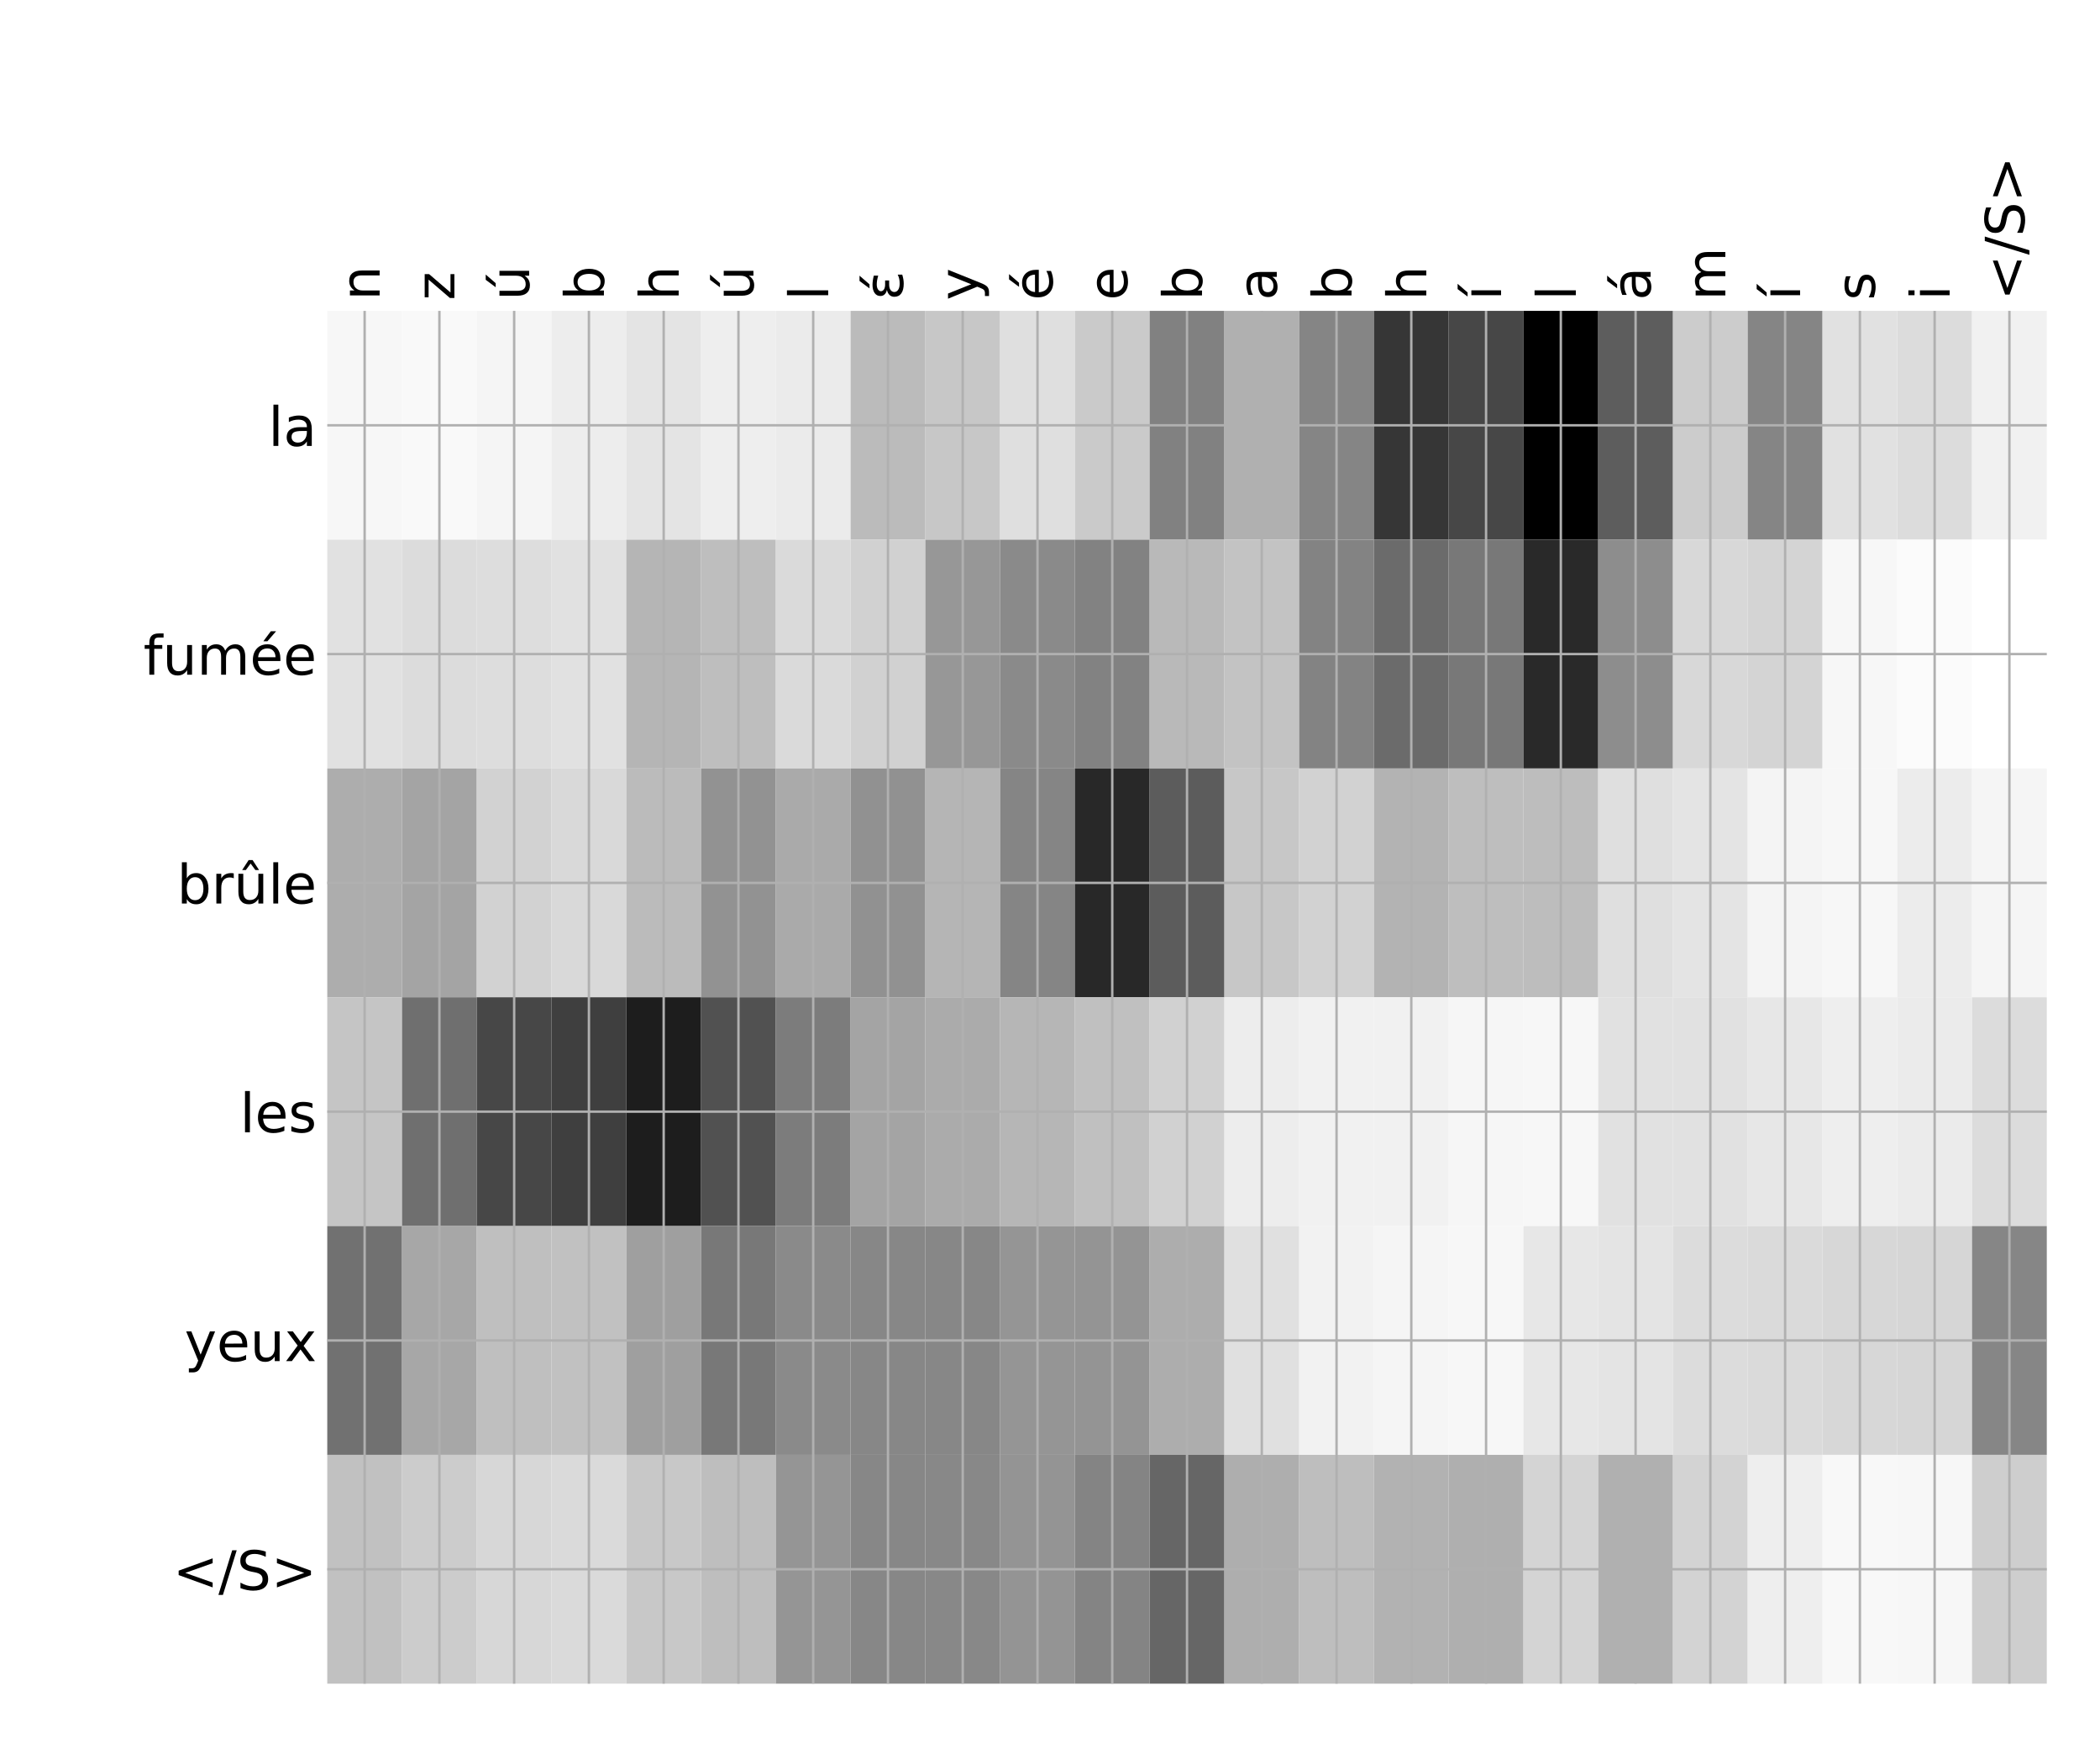<?xml version="1.0" encoding="utf-8" standalone="no"?>
<!DOCTYPE svg PUBLIC "-//W3C//DTD SVG 1.1//EN"
  "http://www.w3.org/Graphics/SVG/1.1/DTD/svg11.dtd">
<!-- Created with matplotlib (http://matplotlib.org/) -->
<svg height="576pt" version="1.1" viewBox="0 0 696 576" width="696pt" xmlns="http://www.w3.org/2000/svg" xmlns:xlink="http://www.w3.org/1999/xlink">
 <defs>
  <style type="text/css">
*{stroke-linecap:butt;stroke-linejoin:round;}
  </style>
 </defs>
 <g id="figure_1">
  <g id="patch_1">
   <path d="M 0 576 
L 696 576 
L 696 0 
L 0 0 
z
" style="fill:#ffffff;"/>
  </g>
  <g id="axes_1">
   <g id="PolyCollection_1">
    <path clip-path="url(#p2e73f72ffc)" d="M 108.463 103.033 
L 108.463 178.861 
L 133.241 178.861 
L 133.241 103.033 
L 108.463 103.033 
z
" style="fill:#f7f7f7;"/>
    <path clip-path="url(#p2e73f72ffc)" d="M 133.241 103.033 
L 133.241 178.861 
L 158.02 178.861 
L 158.02 103.033 
L 133.241 103.033 
z
" style="fill:#f9f9f9;"/>
    <path clip-path="url(#p2e73f72ffc)" d="M 158.02 103.033 
L 158.02 178.861 
L 182.798 178.861 
L 182.798 103.033 
L 158.02 103.033 
z
" style="fill:#f5f5f5;"/>
    <path clip-path="url(#p2e73f72ffc)" d="M 182.798 103.033 
L 182.798 178.861 
L 207.576 178.861 
L 207.576 103.033 
L 182.798 103.033 
z
" style="fill:#ededed;"/>
    <path clip-path="url(#p2e73f72ffc)" d="M 207.576 103.033 
L 207.576 178.861 
L 232.354 178.861 
L 232.354 103.033 
L 207.576 103.033 
z
" style="fill:#e4e4e4;"/>
    <path clip-path="url(#p2e73f72ffc)" d="M 232.354 103.033 
L 232.354 178.861 
L 257.133 178.861 
L 257.133 103.033 
L 232.354 103.033 
z
" style="fill:#eeeeee;"/>
    <path clip-path="url(#p2e73f72ffc)" d="M 257.133 103.033 
L 257.133 178.861 
L 281.911 178.861 
L 281.911 103.033 
L 257.133 103.033 
z
" style="fill:#ebebeb;"/>
    <path clip-path="url(#p2e73f72ffc)" d="M 281.911 103.033 
L 281.911 178.861 
L 306.689 178.861 
L 306.689 103.033 
L 281.911 103.033 
z
" style="fill:#bbbbbb;"/>
    <path clip-path="url(#p2e73f72ffc)" d="M 306.689 103.033 
L 306.689 178.861 
L 331.468 178.861 
L 331.468 103.033 
L 306.689 103.033 
z
" style="fill:#c7c7c7;"/>
    <path clip-path="url(#p2e73f72ffc)" d="M 331.468 103.033 
L 331.468 178.861 
L 356.246 178.861 
L 356.246 103.033 
L 331.468 103.033 
z
" style="fill:#dfdfdf;"/>
    <path clip-path="url(#p2e73f72ffc)" d="M 356.246 103.033 
L 356.246 178.861 
L 381.024 178.861 
L 381.024 103.033 
L 356.246 103.033 
z
" style="fill:#cacaca;"/>
    <path clip-path="url(#p2e73f72ffc)" d="M 381.024 103.033 
L 381.024 178.861 
L 405.802 178.861 
L 405.802 103.033 
L 381.024 103.033 
z
" style="fill:#818181;"/>
    <path clip-path="url(#p2e73f72ffc)" d="M 405.802 103.033 
L 405.802 178.861 
L 430.581 178.861 
L 430.581 103.033 
L 405.802 103.033 
z
" style="fill:#b0b0b0;"/>
    <path clip-path="url(#p2e73f72ffc)" d="M 430.581 103.033 
L 430.581 178.861 
L 455.359 178.861 
L 455.359 103.033 
L 430.581 103.033 
z
" style="fill:#858585;"/>
    <path clip-path="url(#p2e73f72ffc)" d="M 455.359 103.033 
L 455.359 178.861 
L 480.137 178.861 
L 480.137 103.033 
L 455.359 103.033 
z
" style="fill:#363636;"/>
    <path clip-path="url(#p2e73f72ffc)" d="M 480.137 103.033 
L 480.137 178.861 
L 504.916 178.861 
L 504.916 103.033 
L 480.137 103.033 
z
" style="fill:#474747;"/>
    <path clip-path="url(#p2e73f72ffc)" d="M 504.916 103.033 
L 504.916 178.861 
L 529.694 178.861 
L 529.694 103.033 
L 504.916 103.033 
z
"/>
    <path clip-path="url(#p2e73f72ffc)" d="M 529.694 103.033 
L 529.694 178.861 
L 554.472 178.861 
L 554.472 103.033 
L 529.694 103.033 
z
" style="fill:#5d5d5d;"/>
    <path clip-path="url(#p2e73f72ffc)" d="M 554.472 103.033 
L 554.472 178.861 
L 579.25 178.861 
L 579.25 103.033 
L 554.472 103.033 
z
" style="fill:#cccccc;"/>
    <path clip-path="url(#p2e73f72ffc)" d="M 579.25 103.033 
L 579.25 178.861 
L 604.029 178.861 
L 604.029 103.033 
L 579.25 103.033 
z
" style="fill:#858585;"/>
    <path clip-path="url(#p2e73f72ffc)" d="M 604.029 103.033 
L 604.029 178.861 
L 628.807 178.861 
L 628.807 103.033 
L 604.029 103.033 
z
" style="fill:#e1e1e1;"/>
    <path clip-path="url(#p2e73f72ffc)" d="M 628.807 103.033 
L 628.807 178.861 
L 653.585 178.861 
L 653.585 103.033 
L 628.807 103.033 
z
" style="fill:#dcdcdc;"/>
    <path clip-path="url(#p2e73f72ffc)" d="M 653.585 103.033 
L 653.585 178.861 
L 678.364 178.861 
L 678.364 103.033 
L 653.585 103.033 
z
" style="fill:#f1f1f1;"/>
    <path clip-path="url(#p2e73f72ffc)" d="M 108.463 178.861 
L 108.463 254.689 
L 133.241 254.689 
L 133.241 178.861 
L 108.463 178.861 
z
" style="fill:#e1e1e1;"/>
    <path clip-path="url(#p2e73f72ffc)" d="M 133.241 178.861 
L 133.241 254.689 
L 158.02 254.689 
L 158.02 178.861 
L 133.241 178.861 
z
" style="fill:#dcdcdc;"/>
    <path clip-path="url(#p2e73f72ffc)" d="M 158.02 178.861 
L 158.02 254.689 
L 182.798 254.689 
L 182.798 178.861 
L 158.02 178.861 
z
" style="fill:#dddddd;"/>
    <path clip-path="url(#p2e73f72ffc)" d="M 182.798 178.861 
L 182.798 254.689 
L 207.576 254.689 
L 207.576 178.861 
L 182.798 178.861 
z
" style="fill:#e1e1e1;"/>
    <path clip-path="url(#p2e73f72ffc)" d="M 207.576 178.861 
L 207.576 254.689 
L 232.354 254.689 
L 232.354 178.861 
L 207.576 178.861 
z
" style="fill:#b5b5b5;"/>
    <path clip-path="url(#p2e73f72ffc)" d="M 232.354 178.861 
L 232.354 254.689 
L 257.133 254.689 
L 257.133 178.861 
L 232.354 178.861 
z
" style="fill:#bebebe;"/>
    <path clip-path="url(#p2e73f72ffc)" d="M 257.133 178.861 
L 257.133 254.689 
L 281.911 254.689 
L 281.911 178.861 
L 257.133 178.861 
z
" style="fill:#dadada;"/>
    <path clip-path="url(#p2e73f72ffc)" d="M 281.911 178.861 
L 281.911 254.689 
L 306.689 254.689 
L 306.689 178.861 
L 281.911 178.861 
z
" style="fill:#d1d1d1;"/>
    <path clip-path="url(#p2e73f72ffc)" d="M 306.689 178.861 
L 306.689 254.689 
L 331.468 254.689 
L 331.468 178.861 
L 306.689 178.861 
z
" style="fill:#979797;"/>
    <path clip-path="url(#p2e73f72ffc)" d="M 331.468 178.861 
L 331.468 254.689 
L 356.246 254.689 
L 356.246 178.861 
L 331.468 178.861 
z
" style="fill:#8a8a8a;"/>
    <path clip-path="url(#p2e73f72ffc)" d="M 356.246 178.861 
L 356.246 254.689 
L 381.024 254.689 
L 381.024 178.861 
L 356.246 178.861 
z
" style="fill:#828282;"/>
    <path clip-path="url(#p2e73f72ffc)" d="M 381.024 178.861 
L 381.024 254.689 
L 405.802 254.689 
L 405.802 178.861 
L 381.024 178.861 
z
" style="fill:#b9b9b9;"/>
    <path clip-path="url(#p2e73f72ffc)" d="M 405.802 178.861 
L 405.802 254.689 
L 430.581 254.689 
L 430.581 178.861 
L 405.802 178.861 
z
" style="fill:#c3c3c3;"/>
    <path clip-path="url(#p2e73f72ffc)" d="M 430.581 178.861 
L 430.581 254.689 
L 455.359 254.689 
L 455.359 178.861 
L 430.581 178.861 
z
" style="fill:#838383;"/>
    <path clip-path="url(#p2e73f72ffc)" d="M 455.359 178.861 
L 455.359 254.689 
L 480.137 254.689 
L 480.137 178.861 
L 455.359 178.861 
z
" style="fill:#6b6b6b;"/>
    <path clip-path="url(#p2e73f72ffc)" d="M 480.137 178.861 
L 480.137 254.689 
L 504.916 254.689 
L 504.916 178.861 
L 480.137 178.861 
z
" style="fill:#787878;"/>
    <path clip-path="url(#p2e73f72ffc)" d="M 504.916 178.861 
L 504.916 254.689 
L 529.694 254.689 
L 529.694 178.861 
L 504.916 178.861 
z
" style="fill:#292929;"/>
    <path clip-path="url(#p2e73f72ffc)" d="M 529.694 178.861 
L 529.694 254.689 
L 554.472 254.689 
L 554.472 178.861 
L 529.694 178.861 
z
" style="fill:#8d8d8d;"/>
    <path clip-path="url(#p2e73f72ffc)" d="M 554.472 178.861 
L 554.472 254.689 
L 579.25 254.689 
L 579.25 178.861 
L 554.472 178.861 
z
" style="fill:#d8d8d8;"/>
    <path clip-path="url(#p2e73f72ffc)" d="M 579.25 178.861 
L 579.25 254.689 
L 604.029 254.689 
L 604.029 178.861 
L 579.25 178.861 
z
" style="fill:#d4d4d4;"/>
    <path clip-path="url(#p2e73f72ffc)" d="M 604.029 178.861 
L 604.029 254.689 
L 628.807 254.689 
L 628.807 178.861 
L 604.029 178.861 
z
" style="fill:#f7f7f7;"/>
    <path clip-path="url(#p2e73f72ffc)" d="M 628.807 178.861 
L 628.807 254.689 
L 653.585 254.689 
L 653.585 178.861 
L 628.807 178.861 
z
" style="fill:#fbfbfb;"/>
    <path clip-path="url(#p2e73f72ffc)" d="M 653.585 178.861 
L 653.585 254.689 
L 678.364 254.689 
L 678.364 178.861 
L 653.585 178.861 
z
" style="fill:#ffffff;"/>
    <path clip-path="url(#p2e73f72ffc)" d="M 108.463 254.689 
L 108.463 330.517 
L 133.241 330.517 
L 133.241 254.689 
L 108.463 254.689 
z
" style="fill:#adadad;"/>
    <path clip-path="url(#p2e73f72ffc)" d="M 133.241 254.689 
L 133.241 330.517 
L 158.02 330.517 
L 158.02 254.689 
L 133.241 254.689 
z
" style="fill:#a4a4a4;"/>
    <path clip-path="url(#p2e73f72ffc)" d="M 158.02 254.689 
L 158.02 330.517 
L 182.798 330.517 
L 182.798 254.689 
L 158.02 254.689 
z
" style="fill:#d2d2d2;"/>
    <path clip-path="url(#p2e73f72ffc)" d="M 182.798 254.689 
L 182.798 330.517 
L 207.576 330.517 
L 207.576 254.689 
L 182.798 254.689 
z
" style="fill:#d9d9d9;"/>
    <path clip-path="url(#p2e73f72ffc)" d="M 207.576 254.689 
L 207.576 330.517 
L 232.354 330.517 
L 232.354 254.689 
L 207.576 254.689 
z
" style="fill:#bbbbbb;"/>
    <path clip-path="url(#p2e73f72ffc)" d="M 232.354 254.689 
L 232.354 330.517 
L 257.133 330.517 
L 257.133 254.689 
L 232.354 254.689 
z
" style="fill:#929292;"/>
    <path clip-path="url(#p2e73f72ffc)" d="M 257.133 254.689 
L 257.133 330.517 
L 281.911 330.517 
L 281.911 254.689 
L 257.133 254.689 
z
" style="fill:#aaaaaa;"/>
    <path clip-path="url(#p2e73f72ffc)" d="M 281.911 254.689 
L 281.911 330.517 
L 306.689 330.517 
L 306.689 254.689 
L 281.911 254.689 
z
" style="fill:#919191;"/>
    <path clip-path="url(#p2e73f72ffc)" d="M 306.689 254.689 
L 306.689 330.517 
L 331.468 330.517 
L 331.468 254.689 
L 306.689 254.689 
z
" style="fill:#b5b5b5;"/>
    <path clip-path="url(#p2e73f72ffc)" d="M 331.468 254.689 
L 331.468 330.517 
L 356.246 330.517 
L 356.246 254.689 
L 331.468 254.689 
z
" style="fill:#858585;"/>
    <path clip-path="url(#p2e73f72ffc)" d="M 356.246 254.689 
L 356.246 330.517 
L 381.024 330.517 
L 381.024 254.689 
L 356.246 254.689 
z
" style="fill:#282828;"/>
    <path clip-path="url(#p2e73f72ffc)" d="M 381.024 254.689 
L 381.024 330.517 
L 405.802 330.517 
L 405.802 254.689 
L 381.024 254.689 
z
" style="fill:#5c5c5c;"/>
    <path clip-path="url(#p2e73f72ffc)" d="M 405.802 254.689 
L 405.802 330.517 
L 430.581 330.517 
L 430.581 254.689 
L 405.802 254.689 
z
" style="fill:#c7c7c7;"/>
    <path clip-path="url(#p2e73f72ffc)" d="M 430.581 254.689 
L 430.581 330.517 
L 455.359 330.517 
L 455.359 254.689 
L 430.581 254.689 
z
" style="fill:#d2d2d2;"/>
    <path clip-path="url(#p2e73f72ffc)" d="M 455.359 254.689 
L 455.359 330.517 
L 480.137 330.517 
L 480.137 254.689 
L 455.359 254.689 
z
" style="fill:#b3b3b3;"/>
    <path clip-path="url(#p2e73f72ffc)" d="M 480.137 254.689 
L 480.137 330.517 
L 504.916 330.517 
L 504.916 254.689 
L 480.137 254.689 
z
" style="fill:#bebebe;"/>
    <path clip-path="url(#p2e73f72ffc)" d="M 504.916 254.689 
L 504.916 330.517 
L 529.694 330.517 
L 529.694 254.689 
L 504.916 254.689 
z
" style="fill:#bdbdbd;"/>
    <path clip-path="url(#p2e73f72ffc)" d="M 529.694 254.689 
L 529.694 330.517 
L 554.472 330.517 
L 554.472 254.689 
L 529.694 254.689 
z
" style="fill:#dfdfdf;"/>
    <path clip-path="url(#p2e73f72ffc)" d="M 554.472 254.689 
L 554.472 330.517 
L 579.25 330.517 
L 579.25 254.689 
L 554.472 254.689 
z
" style="fill:#e4e4e4;"/>
    <path clip-path="url(#p2e73f72ffc)" d="M 579.25 254.689 
L 579.25 330.517 
L 604.029 330.517 
L 604.029 254.689 
L 579.25 254.689 
z
" style="fill:#f4f4f4;"/>
    <path clip-path="url(#p2e73f72ffc)" d="M 604.029 254.689 
L 604.029 330.517 
L 628.807 330.517 
L 628.807 254.689 
L 604.029 254.689 
z
" style="fill:#f7f7f7;"/>
    <path clip-path="url(#p2e73f72ffc)" d="M 628.807 254.689 
L 628.807 330.517 
L 653.585 330.517 
L 653.585 254.689 
L 628.807 254.689 
z
" style="fill:#ececec;"/>
    <path clip-path="url(#p2e73f72ffc)" d="M 653.585 254.689 
L 653.585 330.517 
L 678.364 330.517 
L 678.364 254.689 
L 653.585 254.689 
z
" style="fill:#f5f5f5;"/>
    <path clip-path="url(#p2e73f72ffc)" d="M 108.463 330.517 
L 108.463 406.344 
L 133.241 406.344 
L 133.241 330.517 
L 108.463 330.517 
z
" style="fill:#c5c5c5;"/>
    <path clip-path="url(#p2e73f72ffc)" d="M 133.241 330.517 
L 133.241 406.344 
L 158.02 406.344 
L 158.02 330.517 
L 133.241 330.517 
z
" style="fill:#6f6f6f;"/>
    <path clip-path="url(#p2e73f72ffc)" d="M 158.02 330.517 
L 158.02 406.344 
L 182.798 406.344 
L 182.798 330.517 
L 158.02 330.517 
z
" style="fill:#474747;"/>
    <path clip-path="url(#p2e73f72ffc)" d="M 182.798 330.517 
L 182.798 406.344 
L 207.576 406.344 
L 207.576 330.517 
L 182.798 330.517 
z
" style="fill:#3f3f3f;"/>
    <path clip-path="url(#p2e73f72ffc)" d="M 207.576 330.517 
L 207.576 406.344 
L 232.354 406.344 
L 232.354 330.517 
L 207.576 330.517 
z
" style="fill:#1d1d1d;"/>
    <path clip-path="url(#p2e73f72ffc)" d="M 232.354 330.517 
L 232.354 406.344 
L 257.133 406.344 
L 257.133 330.517 
L 232.354 330.517 
z
" style="fill:#515151;"/>
    <path clip-path="url(#p2e73f72ffc)" d="M 257.133 330.517 
L 257.133 406.344 
L 281.911 406.344 
L 281.911 330.517 
L 257.133 330.517 
z
" style="fill:#7c7c7c;"/>
    <path clip-path="url(#p2e73f72ffc)" d="M 281.911 330.517 
L 281.911 406.344 
L 306.689 406.344 
L 306.689 330.517 
L 281.911 330.517 
z
" style="fill:#a4a4a4;"/>
    <path clip-path="url(#p2e73f72ffc)" d="M 306.689 330.517 
L 306.689 406.344 
L 331.468 406.344 
L 331.468 330.517 
L 306.689 330.517 
z
" style="fill:#ababab;"/>
    <path clip-path="url(#p2e73f72ffc)" d="M 331.468 330.517 
L 331.468 406.344 
L 356.246 406.344 
L 356.246 330.517 
L 331.468 330.517 
z
" style="fill:#b6b6b6;"/>
    <path clip-path="url(#p2e73f72ffc)" d="M 356.246 330.517 
L 356.246 406.344 
L 381.024 406.344 
L 381.024 330.517 
L 356.246 330.517 
z
" style="fill:#c0c0c0;"/>
    <path clip-path="url(#p2e73f72ffc)" d="M 381.024 330.517 
L 381.024 406.344 
L 405.802 406.344 
L 405.802 330.517 
L 381.024 330.517 
z
" style="fill:#d1d1d1;"/>
    <path clip-path="url(#p2e73f72ffc)" d="M 405.802 330.517 
L 405.802 406.344 
L 430.581 406.344 
L 430.581 330.517 
L 405.802 330.517 
z
" style="fill:#ededed;"/>
    <path clip-path="url(#p2e73f72ffc)" d="M 430.581 330.517 
L 430.581 406.344 
L 455.359 406.344 
L 455.359 330.517 
L 430.581 330.517 
z
" style="fill:#f1f1f1;"/>
    <path clip-path="url(#p2e73f72ffc)" d="M 455.359 330.517 
L 455.359 406.344 
L 480.137 406.344 
L 480.137 330.517 
L 455.359 330.517 
z
" style="fill:#f1f1f1;"/>
    <path clip-path="url(#p2e73f72ffc)" d="M 480.137 330.517 
L 480.137 406.344 
L 504.916 406.344 
L 504.916 330.517 
L 480.137 330.517 
z
" style="fill:#f6f6f6;"/>
    <path clip-path="url(#p2e73f72ffc)" d="M 504.916 330.517 
L 504.916 406.344 
L 529.694 406.344 
L 529.694 330.517 
L 504.916 330.517 
z
" style="fill:#f7f7f7;"/>
    <path clip-path="url(#p2e73f72ffc)" d="M 529.694 330.517 
L 529.694 406.344 
L 554.472 406.344 
L 554.472 330.517 
L 529.694 330.517 
z
" style="fill:#e1e1e1;"/>
    <path clip-path="url(#p2e73f72ffc)" d="M 554.472 330.517 
L 554.472 406.344 
L 579.25 406.344 
L 579.25 330.517 
L 554.472 330.517 
z
" style="fill:#e1e1e1;"/>
    <path clip-path="url(#p2e73f72ffc)" d="M 579.25 330.517 
L 579.25 406.344 
L 604.029 406.344 
L 604.029 330.517 
L 579.25 330.517 
z
" style="fill:#e7e7e7;"/>
    <path clip-path="url(#p2e73f72ffc)" d="M 604.029 330.517 
L 604.029 406.344 
L 628.807 406.344 
L 628.807 330.517 
L 604.029 330.517 
z
" style="fill:#eeeeee;"/>
    <path clip-path="url(#p2e73f72ffc)" d="M 628.807 330.517 
L 628.807 406.344 
L 653.585 406.344 
L 653.585 330.517 
L 628.807 330.517 
z
" style="fill:#ebebeb;"/>
    <path clip-path="url(#p2e73f72ffc)" d="M 653.585 330.517 
L 653.585 406.344 
L 678.364 406.344 
L 678.364 330.517 
L 653.585 330.517 
z
" style="fill:#dcdcdc;"/>
    <path clip-path="url(#p2e73f72ffc)" d="M 108.463 406.344 
L 108.463 482.172 
L 133.241 482.172 
L 133.241 406.344 
L 108.463 406.344 
z
" style="fill:#717171;"/>
    <path clip-path="url(#p2e73f72ffc)" d="M 133.241 406.344 
L 133.241 482.172 
L 158.02 482.172 
L 158.02 406.344 
L 133.241 406.344 
z
" style="fill:#a7a7a7;"/>
    <path clip-path="url(#p2e73f72ffc)" d="M 158.02 406.344 
L 158.02 482.172 
L 182.798 482.172 
L 182.798 406.344 
L 158.02 406.344 
z
" style="fill:#bfbfbf;"/>
    <path clip-path="url(#p2e73f72ffc)" d="M 182.798 406.344 
L 182.798 482.172 
L 207.576 482.172 
L 207.576 406.344 
L 182.798 406.344 
z
" style="fill:#c1c1c1;"/>
    <path clip-path="url(#p2e73f72ffc)" d="M 207.576 406.344 
L 207.576 482.172 
L 232.354 482.172 
L 232.354 406.344 
L 207.576 406.344 
z
" style="fill:#9f9f9f;"/>
    <path clip-path="url(#p2e73f72ffc)" d="M 232.354 406.344 
L 232.354 482.172 
L 257.133 482.172 
L 257.133 406.344 
L 232.354 406.344 
z
" style="fill:#787878;"/>
    <path clip-path="url(#p2e73f72ffc)" d="M 257.133 406.344 
L 257.133 482.172 
L 281.911 482.172 
L 281.911 406.344 
L 257.133 406.344 
z
" style="fill:#8a8a8a;"/>
    <path clip-path="url(#p2e73f72ffc)" d="M 281.911 406.344 
L 281.911 482.172 
L 306.689 482.172 
L 306.689 406.344 
L 281.911 406.344 
z
" style="fill:#878787;"/>
    <path clip-path="url(#p2e73f72ffc)" d="M 306.689 406.344 
L 306.689 482.172 
L 331.468 482.172 
L 331.468 406.344 
L 306.689 406.344 
z
" style="fill:#878787;"/>
    <path clip-path="url(#p2e73f72ffc)" d="M 331.468 406.344 
L 331.468 482.172 
L 356.246 482.172 
L 356.246 406.344 
L 331.468 406.344 
z
" style="fill:#959595;"/>
    <path clip-path="url(#p2e73f72ffc)" d="M 356.246 406.344 
L 356.246 482.172 
L 381.024 482.172 
L 381.024 406.344 
L 356.246 406.344 
z
" style="fill:#949494;"/>
    <path clip-path="url(#p2e73f72ffc)" d="M 381.024 406.344 
L 381.024 482.172 
L 405.802 482.172 
L 405.802 406.344 
L 381.024 406.344 
z
" style="fill:#adadad;"/>
    <path clip-path="url(#p2e73f72ffc)" d="M 405.802 406.344 
L 405.802 482.172 
L 430.581 482.172 
L 430.581 406.344 
L 405.802 406.344 
z
" style="fill:#e0e0e0;"/>
    <path clip-path="url(#p2e73f72ffc)" d="M 430.581 406.344 
L 430.581 482.172 
L 455.359 482.172 
L 455.359 406.344 
L 430.581 406.344 
z
" style="fill:#f2f2f2;"/>
    <path clip-path="url(#p2e73f72ffc)" d="M 455.359 406.344 
L 455.359 482.172 
L 480.137 482.172 
L 480.137 406.344 
L 455.359 406.344 
z
" style="fill:#f5f5f5;"/>
    <path clip-path="url(#p2e73f72ffc)" d="M 480.137 406.344 
L 480.137 482.172 
L 504.916 482.172 
L 504.916 406.344 
L 480.137 406.344 
z
" style="fill:#f7f7f7;"/>
    <path clip-path="url(#p2e73f72ffc)" d="M 504.916 406.344 
L 504.916 482.172 
L 529.694 482.172 
L 529.694 406.344 
L 504.916 406.344 
z
" style="fill:#e7e7e7;"/>
    <path clip-path="url(#p2e73f72ffc)" d="M 529.694 406.344 
L 529.694 482.172 
L 554.472 482.172 
L 554.472 406.344 
L 529.694 406.344 
z
" style="fill:#e4e4e4;"/>
    <path clip-path="url(#p2e73f72ffc)" d="M 554.472 406.344 
L 554.472 482.172 
L 579.25 482.172 
L 579.25 406.344 
L 554.472 406.344 
z
" style="fill:#dcdcdc;"/>
    <path clip-path="url(#p2e73f72ffc)" d="M 579.25 406.344 
L 579.25 482.172 
L 604.029 482.172 
L 604.029 406.344 
L 579.25 406.344 
z
" style="fill:#dadada;"/>
    <path clip-path="url(#p2e73f72ffc)" d="M 604.029 406.344 
L 604.029 482.172 
L 628.807 482.172 
L 628.807 406.344 
L 604.029 406.344 
z
" style="fill:#d7d7d7;"/>
    <path clip-path="url(#p2e73f72ffc)" d="M 628.807 406.344 
L 628.807 482.172 
L 653.585 482.172 
L 653.585 406.344 
L 628.807 406.344 
z
" style="fill:#d6d6d6;"/>
    <path clip-path="url(#p2e73f72ffc)" d="M 653.585 406.344 
L 653.585 482.172 
L 678.364 482.172 
L 678.364 406.344 
L 653.585 406.344 
z
" style="fill:#868686;"/>
    <path clip-path="url(#p2e73f72ffc)" d="M 108.463 482.172 
L 108.463 558 
L 133.241 558 
L 133.241 482.172 
L 108.463 482.172 
z
" style="fill:#c1c1c1;"/>
    <path clip-path="url(#p2e73f72ffc)" d="M 133.241 482.172 
L 133.241 558 
L 158.02 558 
L 158.02 482.172 
L 133.241 482.172 
z
" style="fill:#cccccc;"/>
    <path clip-path="url(#p2e73f72ffc)" d="M 158.02 482.172 
L 158.02 558 
L 182.798 558 
L 182.798 482.172 
L 158.02 482.172 
z
" style="fill:#d7d7d7;"/>
    <path clip-path="url(#p2e73f72ffc)" d="M 182.798 482.172 
L 182.798 558 
L 207.576 558 
L 207.576 482.172 
L 182.798 482.172 
z
" style="fill:#dadada;"/>
    <path clip-path="url(#p2e73f72ffc)" d="M 207.576 482.172 
L 207.576 558 
L 232.354 558 
L 232.354 482.172 
L 207.576 482.172 
z
" style="fill:#c8c8c8;"/>
    <path clip-path="url(#p2e73f72ffc)" d="M 232.354 482.172 
L 232.354 558 
L 257.133 558 
L 257.133 482.172 
L 232.354 482.172 
z
" style="fill:#bebebe;"/>
    <path clip-path="url(#p2e73f72ffc)" d="M 257.133 482.172 
L 257.133 558 
L 281.911 558 
L 281.911 482.172 
L 257.133 482.172 
z
" style="fill:#959595;"/>
    <path clip-path="url(#p2e73f72ffc)" d="M 281.911 482.172 
L 281.911 558 
L 306.689 558 
L 306.689 482.172 
L 281.911 482.172 
z
" style="fill:#878787;"/>
    <path clip-path="url(#p2e73f72ffc)" d="M 306.689 482.172 
L 306.689 558 
L 331.468 558 
L 331.468 482.172 
L 306.689 482.172 
z
" style="fill:#888888;"/>
    <path clip-path="url(#p2e73f72ffc)" d="M 331.468 482.172 
L 331.468 558 
L 356.246 558 
L 356.246 482.172 
L 331.468 482.172 
z
" style="fill:#949494;"/>
    <path clip-path="url(#p2e73f72ffc)" d="M 356.246 482.172 
L 356.246 558 
L 381.024 558 
L 381.024 482.172 
L 356.246 482.172 
z
" style="fill:#848484;"/>
    <path clip-path="url(#p2e73f72ffc)" d="M 381.024 482.172 
L 381.024 558 
L 405.802 558 
L 405.802 482.172 
L 381.024 482.172 
z
" style="fill:#666666;"/>
    <path clip-path="url(#p2e73f72ffc)" d="M 405.802 482.172 
L 405.802 558 
L 430.581 558 
L 430.581 482.172 
L 405.802 482.172 
z
" style="fill:#aeaeae;"/>
    <path clip-path="url(#p2e73f72ffc)" d="M 430.581 482.172 
L 430.581 558 
L 455.359 558 
L 455.359 482.172 
L 430.581 482.172 
z
" style="fill:#bebebe;"/>
    <path clip-path="url(#p2e73f72ffc)" d="M 455.359 482.172 
L 455.359 558 
L 480.137 558 
L 480.137 482.172 
L 455.359 482.172 
z
" style="fill:#b2b2b2;"/>
    <path clip-path="url(#p2e73f72ffc)" d="M 480.137 482.172 
L 480.137 558 
L 504.916 558 
L 504.916 482.172 
L 480.137 482.172 
z
" style="fill:#afafaf;"/>
    <path clip-path="url(#p2e73f72ffc)" d="M 504.916 482.172 
L 504.916 558 
L 529.694 558 
L 529.694 482.172 
L 504.916 482.172 
z
" style="fill:#d4d4d4;"/>
    <path clip-path="url(#p2e73f72ffc)" d="M 529.694 482.172 
L 529.694 558 
L 554.472 558 
L 554.472 482.172 
L 529.694 482.172 
z
" style="fill:#b0b0b0;"/>
    <path clip-path="url(#p2e73f72ffc)" d="M 554.472 482.172 
L 554.472 558 
L 579.25 558 
L 579.25 482.172 
L 554.472 482.172 
z
" style="fill:#d3d3d3;"/>
    <path clip-path="url(#p2e73f72ffc)" d="M 579.25 482.172 
L 579.25 558 
L 604.029 558 
L 604.029 482.172 
L 579.25 482.172 
z
" style="fill:#eeeeee;"/>
    <path clip-path="url(#p2e73f72ffc)" d="M 604.029 482.172 
L 604.029 558 
L 628.807 558 
L 628.807 482.172 
L 604.029 482.172 
z
" style="fill:#f8f8f8;"/>
    <path clip-path="url(#p2e73f72ffc)" d="M 628.807 482.172 
L 628.807 558 
L 653.585 558 
L 653.585 482.172 
L 628.807 482.172 
z
" style="fill:#f7f7f7;"/>
    <path clip-path="url(#p2e73f72ffc)" d="M 653.585 482.172 
L 653.585 558 
L 678.364 558 
L 678.364 482.172 
L 653.585 482.172 
z
" style="fill:#cecece;"/>
   </g>
   <g id="matplotlib.axis_1">
    <g id="xtick_1">
     <g id="line2d_1">
      <path clip-path="url(#p2e73f72ffc)" d="M 120.852 558 
L 120.852 103.033 
" style="fill:none;stroke:#b0b0b0;stroke-linecap:square;stroke-width:0.8;"/>
     </g>
     <g id="line2d_2"/>
     <g id="text_1">
      <!-- n -->
      <defs>
       <path d="M 54.891 33.016 
L 54.891 0 
L 45.906 0 
L 45.906 32.719 
Q 45.906 40.484 42.875 44.328 
Q 39.844 48.188 33.797 48.188 
Q 26.516 48.188 22.312 43.547 
Q 18.109 38.922 18.109 30.906 
L 18.109 0 
L 9.078 0 
L 9.078 54.688 
L 18.109 54.688 
L 18.109 46.188 
Q 21.344 51.125 25.703 53.562 
Q 30.078 56 35.797 56 
Q 45.219 56 50.047 50.172 
Q 54.891 44.344 54.891 33.016 
z
" id="DejaVuSans-6e"/>
      </defs>
      <g transform="translate(125.819 99.533)rotate(-90)scale(0.18 -0.18)">
       <use xlink:href="#DejaVuSans-6e"/>
      </g>
     </g>
    </g>
    <g id="xtick_2">
     <g id="line2d_3">
      <path clip-path="url(#p2e73f72ffc)" d="M 145.63 558 
L 145.63 103.033 
" style="fill:none;stroke:#b0b0b0;stroke-linecap:square;stroke-width:0.8;"/>
     </g>
     <g id="line2d_4"/>
     <g id="text_2">
      <!-- z -->
      <defs>
       <path d="M 5.516 54.688 
L 48.188 54.688 
L 48.188 46.484 
L 14.406 7.172 
L 48.188 7.172 
L 48.188 0 
L 4.297 0 
L 4.297 8.203 
L 38.094 47.516 
L 5.516 47.516 
z
" id="DejaVuSans-7a"/>
      </defs>
      <g transform="translate(150.597 99.533)rotate(-90)scale(0.18 -0.18)">
       <use xlink:href="#DejaVuSans-7a"/>
      </g>
     </g>
    </g>
    <g id="xtick_3">
     <g id="line2d_5">
      <path clip-path="url(#p2e73f72ffc)" d="M 170.409 558 
L 170.409 103.033 
" style="fill:none;stroke:#b0b0b0;stroke-linecap:square;stroke-width:0.8;"/>
     </g>
     <g id="line2d_6"/>
     <g id="text_3">
      <!-- ú -->
      <defs>
       <path d="M 8.5 21.578 
L 8.5 54.688 
L 17.484 54.688 
L 17.484 21.922 
Q 17.484 14.156 20.5 10.266 
Q 23.531 6.391 29.594 6.391 
Q 36.859 6.391 41.078 11.031 
Q 45.312 15.672 45.312 23.688 
L 45.312 54.688 
L 54.297 54.688 
L 54.297 0 
L 45.312 0 
L 45.312 8.406 
Q 42.047 3.422 37.719 1 
Q 33.406 -1.422 27.688 -1.422 
Q 18.266 -1.422 13.375 4.438 
Q 8.5 10.297 8.5 21.578 
z
M 31.109 56 
z
M 37.781 79.984 
L 47.5 79.984 
L 31.594 61.625 
L 24.109 61.625 
z
" id="DejaVuSans-fa"/>
      </defs>
      <g transform="translate(175.376 99.533)rotate(-90)scale(0.18 -0.18)">
       <use xlink:href="#DejaVuSans-fa"/>
      </g>
     </g>
    </g>
    <g id="xtick_4">
     <g id="line2d_7">
      <path clip-path="url(#p2e73f72ffc)" d="M 195.187 558 
L 195.187 103.033 
" style="fill:none;stroke:#b0b0b0;stroke-linecap:square;stroke-width:0.8;"/>
     </g>
     <g id="line2d_8"/>
     <g id="text_4">
      <!-- b -->
      <defs>
       <path d="M 48.688 27.297 
Q 48.688 37.203 44.609 42.844 
Q 40.531 48.484 33.406 48.484 
Q 26.266 48.484 22.188 42.844 
Q 18.109 37.203 18.109 27.297 
Q 18.109 17.391 22.188 11.75 
Q 26.266 6.109 33.406 6.109 
Q 40.531 6.109 44.609 11.75 
Q 48.688 17.391 48.688 27.297 
z
M 18.109 46.391 
Q 20.953 51.266 25.266 53.625 
Q 29.594 56 35.594 56 
Q 45.562 56 51.781 48.094 
Q 58.016 40.188 58.016 27.297 
Q 58.016 14.406 51.781 6.484 
Q 45.562 -1.422 35.594 -1.422 
Q 29.594 -1.422 25.266 0.953 
Q 20.953 3.328 18.109 8.203 
L 18.109 0 
L 9.078 0 
L 9.078 75.984 
L 18.109 75.984 
z
" id="DejaVuSans-62"/>
      </defs>
      <g transform="translate(200.154 99.533)rotate(-90)scale(0.18 -0.18)">
       <use xlink:href="#DejaVuSans-62"/>
      </g>
     </g>
    </g>
    <g id="xtick_5">
     <g id="line2d_9">
      <path clip-path="url(#p2e73f72ffc)" d="M 219.965 558 
L 219.965 103.033 
" style="fill:none;stroke:#b0b0b0;stroke-linecap:square;stroke-width:0.8;"/>
     </g>
     <g id="line2d_10"/>
     <g id="text_5">
      <!-- h -->
      <defs>
       <path d="M 54.891 33.016 
L 54.891 0 
L 45.906 0 
L 45.906 32.719 
Q 45.906 40.484 42.875 44.328 
Q 39.844 48.188 33.797 48.188 
Q 26.516 48.188 22.312 43.547 
Q 18.109 38.922 18.109 30.906 
L 18.109 0 
L 9.078 0 
L 9.078 75.984 
L 18.109 75.984 
L 18.109 46.188 
Q 21.344 51.125 25.703 53.562 
Q 30.078 56 35.797 56 
Q 45.219 56 50.047 50.172 
Q 54.891 44.344 54.891 33.016 
z
" id="DejaVuSans-68"/>
      </defs>
      <g transform="translate(224.932 99.533)rotate(-90)scale(0.18 -0.18)">
       <use xlink:href="#DejaVuSans-68"/>
      </g>
     </g>
    </g>
    <g id="xtick_6">
     <g id="line2d_11">
      <path clip-path="url(#p2e73f72ffc)" d="M 244.744 558 
L 244.744 103.033 
" style="fill:none;stroke:#b0b0b0;stroke-linecap:square;stroke-width:0.8;"/>
     </g>
     <g id="line2d_12"/>
     <g id="text_6">
      <!-- ú -->
      <g transform="translate(249.71 99.533)rotate(-90)scale(0.18 -0.18)">
       <use xlink:href="#DejaVuSans-fa"/>
      </g>
     </g>
    </g>
    <g id="xtick_7">
     <g id="line2d_13">
      <path clip-path="url(#p2e73f72ffc)" d="M 269.522 558 
L 269.522 103.033 
" style="fill:none;stroke:#b0b0b0;stroke-linecap:square;stroke-width:0.8;"/>
     </g>
     <g id="line2d_14"/>
     <g id="text_7">
      <!-- l -->
      <defs>
       <path d="M 9.422 75.984 
L 18.406 75.984 
L 18.406 0 
L 9.422 0 
z
" id="DejaVuSans-6c"/>
      </defs>
      <g transform="translate(274.489 99.533)rotate(-90)scale(0.18 -0.18)">
       <use xlink:href="#DejaVuSans-6c"/>
      </g>
     </g>
    </g>
    <g id="xtick_8">
     <g id="line2d_15">
      <path clip-path="url(#p2e73f72ffc)" d="M 294.3 558 
L 294.3 103.033 
" style="fill:none;stroke:#b0b0b0;stroke-linecap:square;stroke-width:0.8;"/>
     </g>
     <g id="line2d_16"/>
     <g id="text_8">
      <!-- έ -->
      <defs>
       <path d="M 35.656 79.984 
L 45.375 79.984 
L 29.469 61.625 
L 21.984 61.625 
z
M 19.281 29.5 
Q 13.812 30.672 10.891 33.844 
Q 7.953 36.969 7.953 41.5 
Q 7.953 48.391 13.531 52.25 
Q 19.047 56.062 28.609 56.062 
Q 32.328 56.062 36.469 55.469 
Q 40.625 54.891 45.406 53.719 
L 45.406 45.562 
Q 40.672 46.969 36.766 47.609 
Q 32.812 48.25 29.344 48.25 
Q 23.531 48.25 20.172 46 
Q 16.75 43.75 16.75 40.625 
Q 16.75 37.203 20.062 35.016 
Q 23.344 32.859 29 32.859 
L 36.578 32.859 
L 36.578 25.438 
L 29.344 25.438 
Q 22.656 25.438 19.141 22.953 
Q 15.328 20.219 15.328 15.922 
Q 15.328 11.531 19.438 8.797 
Q 23.578 6.062 30.953 6.062 
Q 35.5 6.062 39.656 6.938 
Q 43.797 7.859 47.266 9.672 
L 47.266 1.312 
Q 42.875 -0.047 38.766 -0.734 
Q 34.625 -1.422 30.719 -1.422 
Q 19.094 -1.422 12.797 3.031 
Q 6.5 7.469 6.5 15.922 
Q 6.5 21.188 9.859 24.75 
Q 13.234 28.328 19.281 29.5 
z
" id="DejaVuSans-3ad"/>
      </defs>
      <g transform="translate(299.267 99.533)rotate(-90)scale(0.18 -0.18)">
       <use xlink:href="#DejaVuSans-3ad"/>
      </g>
     </g>
    </g>
    <g id="xtick_9">
     <g id="line2d_17">
      <path clip-path="url(#p2e73f72ffc)" d="M 319.078 558 
L 319.078 103.033 
" style="fill:none;stroke:#b0b0b0;stroke-linecap:square;stroke-width:0.8;"/>
     </g>
     <g id="line2d_18"/>
     <g id="text_9">
      <!-- y -->
      <defs>
       <path d="M 32.172 -5.078 
Q 28.375 -14.844 24.75 -17.812 
Q 21.141 -20.797 15.094 -20.797 
L 7.906 -20.797 
L 7.906 -13.281 
L 13.188 -13.281 
Q 16.891 -13.281 18.938 -11.516 
Q 21 -9.766 23.484 -3.219 
L 25.094 0.875 
L 2.984 54.688 
L 12.5 54.688 
L 29.594 11.922 
L 46.688 54.688 
L 56.203 54.688 
z
" id="DejaVuSans-79"/>
      </defs>
      <g transform="translate(324.045 99.533)rotate(-90)scale(0.18 -0.18)">
       <use xlink:href="#DejaVuSans-79"/>
      </g>
     </g>
    </g>
    <g id="xtick_10">
     <g id="line2d_19">
      <path clip-path="url(#p2e73f72ffc)" d="M 343.857 558 
L 343.857 103.033 
" style="fill:none;stroke:#b0b0b0;stroke-linecap:square;stroke-width:0.8;"/>
     </g>
     <g id="line2d_20"/>
     <g id="text_10">
      <!-- é -->
      <defs>
       <path d="M 56.203 29.594 
L 56.203 25.203 
L 14.891 25.203 
Q 15.484 15.922 20.484 11.062 
Q 25.484 6.203 34.422 6.203 
Q 39.594 6.203 44.453 7.469 
Q 49.312 8.734 54.109 11.281 
L 54.109 2.781 
Q 49.266 0.734 44.188 -0.344 
Q 39.109 -1.422 33.891 -1.422 
Q 20.797 -1.422 13.156 6.188 
Q 5.516 13.812 5.516 26.812 
Q 5.516 40.234 12.766 48.109 
Q 20.016 56 32.328 56 
Q 43.359 56 49.781 48.891 
Q 56.203 41.797 56.203 29.594 
z
M 47.219 32.234 
Q 47.125 39.594 43.094 43.984 
Q 39.062 48.391 32.422 48.391 
Q 24.906 48.391 20.391 44.141 
Q 15.875 39.891 15.188 32.172 
z
M 38.531 79.984 
L 48.25 79.984 
L 32.344 61.625 
L 24.859 61.625 
z
" id="DejaVuSans-e9"/>
      </defs>
      <g transform="translate(348.824 99.533)rotate(-90)scale(0.18 -0.18)">
       <use xlink:href="#DejaVuSans-e9"/>
      </g>
     </g>
    </g>
    <g id="xtick_11">
     <g id="line2d_21">
      <path clip-path="url(#p2e73f72ffc)" d="M 368.635 558 
L 368.635 103.033 
" style="fill:none;stroke:#b0b0b0;stroke-linecap:square;stroke-width:0.8;"/>
     </g>
     <g id="line2d_22"/>
     <g id="text_11">
      <!-- e -->
      <defs>
       <path d="M 56.203 29.594 
L 56.203 25.203 
L 14.891 25.203 
Q 15.484 15.922 20.484 11.062 
Q 25.484 6.203 34.422 6.203 
Q 39.594 6.203 44.453 7.469 
Q 49.312 8.734 54.109 11.281 
L 54.109 2.781 
Q 49.266 0.734 44.188 -0.344 
Q 39.109 -1.422 33.891 -1.422 
Q 20.797 -1.422 13.156 6.188 
Q 5.516 13.812 5.516 26.812 
Q 5.516 40.234 12.766 48.109 
Q 20.016 56 32.328 56 
Q 43.359 56 49.781 48.891 
Q 56.203 41.797 56.203 29.594 
z
M 47.219 32.234 
Q 47.125 39.594 43.094 43.984 
Q 39.062 48.391 32.422 48.391 
Q 24.906 48.391 20.391 44.141 
Q 15.875 39.891 15.188 32.172 
z
" id="DejaVuSans-65"/>
      </defs>
      <g transform="translate(373.602 99.533)rotate(-90)scale(0.18 -0.18)">
       <use xlink:href="#DejaVuSans-65"/>
      </g>
     </g>
    </g>
    <g id="xtick_12">
     <g id="line2d_23">
      <path clip-path="url(#p2e73f72ffc)" d="M 393.413 558 
L 393.413 103.033 
" style="fill:none;stroke:#b0b0b0;stroke-linecap:square;stroke-width:0.8;"/>
     </g>
     <g id="line2d_24"/>
     <g id="text_12">
      <!-- b -->
      <g transform="translate(398.38 99.533)rotate(-90)scale(0.18 -0.18)">
       <use xlink:href="#DejaVuSans-62"/>
      </g>
     </g>
    </g>
    <g id="xtick_13">
     <g id="line2d_25">
      <path clip-path="url(#p2e73f72ffc)" d="M 418.192 558 
L 418.192 103.033 
" style="fill:none;stroke:#b0b0b0;stroke-linecap:square;stroke-width:0.8;"/>
     </g>
     <g id="line2d_26"/>
     <g id="text_13">
      <!-- a -->
      <defs>
       <path d="M 34.281 27.484 
Q 23.391 27.484 19.188 25 
Q 14.984 22.516 14.984 16.5 
Q 14.984 11.719 18.141 8.906 
Q 21.297 6.109 26.703 6.109 
Q 34.188 6.109 38.703 11.406 
Q 43.219 16.703 43.219 25.484 
L 43.219 27.484 
z
M 52.203 31.203 
L 52.203 0 
L 43.219 0 
L 43.219 8.297 
Q 40.141 3.328 35.547 0.953 
Q 30.953 -1.422 24.312 -1.422 
Q 15.922 -1.422 10.953 3.297 
Q 6 8.016 6 15.922 
Q 6 25.141 12.172 29.828 
Q 18.359 34.516 30.609 34.516 
L 43.219 34.516 
L 43.219 35.406 
Q 43.219 41.609 39.141 45 
Q 35.062 48.391 27.688 48.391 
Q 23 48.391 18.547 47.266 
Q 14.109 46.141 10.016 43.891 
L 10.016 52.203 
Q 14.938 54.109 19.578 55.047 
Q 24.219 56 28.609 56 
Q 40.484 56 46.344 49.844 
Q 52.203 43.703 52.203 31.203 
z
" id="DejaVuSans-61"/>
      </defs>
      <g transform="translate(423.158 99.533)rotate(-90)scale(0.18 -0.18)">
       <use xlink:href="#DejaVuSans-61"/>
      </g>
     </g>
    </g>
    <g id="xtick_14">
     <g id="line2d_27">
      <path clip-path="url(#p2e73f72ffc)" d="M 442.97 558 
L 442.97 103.033 
" style="fill:none;stroke:#b0b0b0;stroke-linecap:square;stroke-width:0.8;"/>
     </g>
     <g id="line2d_28"/>
     <g id="text_14">
      <!-- b -->
      <g transform="translate(447.937 99.533)rotate(-90)scale(0.18 -0.18)">
       <use xlink:href="#DejaVuSans-62"/>
      </g>
     </g>
    </g>
    <g id="xtick_15">
     <g id="line2d_29">
      <path clip-path="url(#p2e73f72ffc)" d="M 467.748 558 
L 467.748 103.033 
" style="fill:none;stroke:#b0b0b0;stroke-linecap:square;stroke-width:0.8;"/>
     </g>
     <g id="line2d_30"/>
     <g id="text_15">
      <!-- h -->
      <g transform="translate(472.715 99.533)rotate(-90)scale(0.18 -0.18)">
       <use xlink:href="#DejaVuSans-68"/>
      </g>
     </g>
    </g>
    <g id="xtick_16">
     <g id="line2d_31">
      <path clip-path="url(#p2e73f72ffc)" d="M 492.526 558 
L 492.526 103.033 
" style="fill:none;stroke:#b0b0b0;stroke-linecap:square;stroke-width:0.8;"/>
     </g>
     <g id="line2d_32"/>
     <g id="text_16">
      <!-- í -->
      <defs>
       <path d="M 20.656 79.984 
L 30.375 79.984 
L 14.469 61.625 
L 6.984 61.625 
z
M 9.422 54.688 
L 18.406 54.688 
L 18.406 0 
L 9.422 0 
z
M 13.922 56 
z
" id="DejaVuSans-ed"/>
      </defs>
      <g transform="translate(497.493 99.533)rotate(-90)scale(0.18 -0.18)">
       <use xlink:href="#DejaVuSans-ed"/>
      </g>
     </g>
    </g>
    <g id="xtick_17">
     <g id="line2d_33">
      <path clip-path="url(#p2e73f72ffc)" d="M 517.305 558 
L 517.305 103.033 
" style="fill:none;stroke:#b0b0b0;stroke-linecap:square;stroke-width:0.8;"/>
     </g>
     <g id="line2d_34"/>
     <g id="text_17">
      <!-- l -->
      <g transform="translate(522.272 99.533)rotate(-90)scale(0.18 -0.18)">
       <use xlink:href="#DejaVuSans-6c"/>
      </g>
     </g>
    </g>
    <g id="xtick_18">
     <g id="line2d_35">
      <path clip-path="url(#p2e73f72ffc)" d="M 542.083 558 
L 542.083 103.033 
" style="fill:none;stroke:#b0b0b0;stroke-linecap:square;stroke-width:0.8;"/>
     </g>
     <g id="line2d_36"/>
     <g id="text_18">
      <!-- á -->
      <defs>
       <path d="M 34.281 27.484 
Q 23.391 27.484 19.188 25 
Q 14.984 22.516 14.984 16.5 
Q 14.984 11.719 18.141 8.906 
Q 21.297 6.109 26.703 6.109 
Q 34.188 6.109 38.703 11.406 
Q 43.219 16.703 43.219 25.484 
L 43.219 27.484 
z
M 52.203 31.203 
L 52.203 0 
L 43.219 0 
L 43.219 8.297 
Q 40.141 3.328 35.547 0.953 
Q 30.953 -1.422 24.312 -1.422 
Q 15.922 -1.422 10.953 3.297 
Q 6 8.016 6 15.922 
Q 6 25.141 12.172 29.828 
Q 18.359 34.516 30.609 34.516 
L 43.219 34.516 
L 43.219 35.406 
Q 43.219 41.609 39.141 45 
Q 35.062 48.391 27.688 48.391 
Q 23 48.391 18.547 47.266 
Q 14.109 46.141 10.016 43.891 
L 10.016 52.203 
Q 14.938 54.109 19.578 55.047 
Q 24.219 56 28.609 56 
Q 40.484 56 46.344 49.844 
Q 52.203 43.703 52.203 31.203 
z
M 35.781 79.984 
L 45.5 79.984 
L 29.594 61.625 
L 22.109 61.625 
z
" id="DejaVuSans-e1"/>
      </defs>
      <g transform="translate(547.05 99.533)rotate(-90)scale(0.18 -0.18)">
       <use xlink:href="#DejaVuSans-e1"/>
      </g>
     </g>
    </g>
    <g id="xtick_19">
     <g id="line2d_37">
      <path clip-path="url(#p2e73f72ffc)" d="M 566.861 558 
L 566.861 103.033 
" style="fill:none;stroke:#b0b0b0;stroke-linecap:square;stroke-width:0.8;"/>
     </g>
     <g id="line2d_38"/>
     <g id="text_19">
      <!-- m -->
      <defs>
       <path d="M 52 44.188 
Q 55.375 50.25 60.062 53.125 
Q 64.75 56 71.094 56 
Q 79.641 56 84.281 50.016 
Q 88.922 44.047 88.922 33.016 
L 88.922 0 
L 79.891 0 
L 79.891 32.719 
Q 79.891 40.578 77.094 44.375 
Q 74.312 48.188 68.609 48.188 
Q 61.625 48.188 57.562 43.547 
Q 53.516 38.922 53.516 30.906 
L 53.516 0 
L 44.484 0 
L 44.484 32.719 
Q 44.484 40.625 41.703 44.406 
Q 38.922 48.188 33.109 48.188 
Q 26.219 48.188 22.156 43.531 
Q 18.109 38.875 18.109 30.906 
L 18.109 0 
L 9.078 0 
L 9.078 54.688 
L 18.109 54.688 
L 18.109 46.188 
Q 21.188 51.219 25.484 53.609 
Q 29.781 56 35.688 56 
Q 41.656 56 45.828 52.969 
Q 50 49.953 52 44.188 
z
" id="DejaVuSans-6d"/>
      </defs>
      <g transform="translate(571.828 99.533)rotate(-90)scale(0.18 -0.18)">
       <use xlink:href="#DejaVuSans-6d"/>
      </g>
     </g>
    </g>
    <g id="xtick_20">
     <g id="line2d_39">
      <path clip-path="url(#p2e73f72ffc)" d="M 591.64 558 
L 591.64 103.033 
" style="fill:none;stroke:#b0b0b0;stroke-linecap:square;stroke-width:0.8;"/>
     </g>
     <g id="line2d_40"/>
     <g id="text_20">
      <!-- í -->
      <g transform="translate(596.606 99.533)rotate(-90)scale(0.18 -0.18)">
       <use xlink:href="#DejaVuSans-ed"/>
      </g>
     </g>
    </g>
    <g id="xtick_21">
     <g id="line2d_41">
      <path clip-path="url(#p2e73f72ffc)" d="M 616.418 558 
L 616.418 103.033 
" style="fill:none;stroke:#b0b0b0;stroke-linecap:square;stroke-width:0.8;"/>
     </g>
     <g id="line2d_42"/>
     <g id="text_21">
      <!-- s -->
      <defs>
       <path d="M 44.281 53.078 
L 44.281 44.578 
Q 40.484 46.531 36.375 47.5 
Q 32.281 48.484 27.875 48.484 
Q 21.188 48.484 17.844 46.438 
Q 14.5 44.391 14.5 40.281 
Q 14.5 37.156 16.891 35.375 
Q 19.281 33.594 26.516 31.984 
L 29.594 31.297 
Q 39.156 29.25 43.188 25.516 
Q 47.219 21.781 47.219 15.094 
Q 47.219 7.469 41.188 3.016 
Q 35.156 -1.422 24.609 -1.422 
Q 20.219 -1.422 15.453 -0.562 
Q 10.688 0.297 5.422 2 
L 5.422 11.281 
Q 10.406 8.688 15.234 7.391 
Q 20.062 6.109 24.812 6.109 
Q 31.156 6.109 34.562 8.281 
Q 37.984 10.453 37.984 14.406 
Q 37.984 18.062 35.516 20.016 
Q 33.062 21.969 24.703 23.781 
L 21.578 24.516 
Q 13.234 26.266 9.516 29.906 
Q 5.812 33.547 5.812 39.891 
Q 5.812 47.609 11.281 51.797 
Q 16.75 56 26.812 56 
Q 31.781 56 36.172 55.266 
Q 40.578 54.547 44.281 53.078 
z
" id="DejaVuSans-73"/>
      </defs>
      <g transform="translate(621.385 99.533)rotate(-90)scale(0.18 -0.18)">
       <use xlink:href="#DejaVuSans-73"/>
      </g>
     </g>
    </g>
    <g id="xtick_22">
     <g id="line2d_43">
      <path clip-path="url(#p2e73f72ffc)" d="M 641.196 558 
L 641.196 103.033 
" style="fill:none;stroke:#b0b0b0;stroke-linecap:square;stroke-width:0.8;"/>
     </g>
     <g id="line2d_44"/>
     <g id="text_22">
      <!-- i -->
      <defs>
       <path d="M 9.422 54.688 
L 18.406 54.688 
L 18.406 0 
L 9.422 0 
z
M 9.422 75.984 
L 18.406 75.984 
L 18.406 64.594 
L 9.422 64.594 
z
" id="DejaVuSans-69"/>
      </defs>
      <g transform="translate(646.163 99.533)rotate(-90)scale(0.18 -0.18)">
       <use xlink:href="#DejaVuSans-69"/>
      </g>
     </g>
    </g>
    <g id="xtick_23">
     <g id="line2d_45">
      <path clip-path="url(#p2e73f72ffc)" d="M 665.974 558 
L 665.974 103.033 
" style="fill:none;stroke:#b0b0b0;stroke-linecap:square;stroke-width:0.8;"/>
     </g>
     <g id="line2d_46"/>
     <g id="text_23">
      <!-- &lt;/S&gt; -->
      <defs>
       <path d="M 73.188 49.219 
L 22.797 31.297 
L 73.188 13.484 
L 73.188 4.594 
L 10.594 27.297 
L 10.594 35.406 
L 73.188 58.109 
z
" id="DejaVuSans-3c"/>
       <path d="M 25.391 72.906 
L 33.688 72.906 
L 8.297 -9.281 
L 0 -9.281 
z
" id="DejaVuSans-2f"/>
       <path d="M 53.516 70.516 
L 53.516 60.891 
Q 47.906 63.578 42.922 64.891 
Q 37.938 66.219 33.297 66.219 
Q 25.25 66.219 20.875 63.094 
Q 16.5 59.969 16.5 54.203 
Q 16.5 49.359 19.406 46.891 
Q 22.312 44.438 30.422 42.922 
L 36.375 41.703 
Q 47.406 39.594 52.656 34.297 
Q 57.906 29 57.906 20.125 
Q 57.906 9.516 50.797 4.047 
Q 43.703 -1.422 29.984 -1.422 
Q 24.812 -1.422 18.969 -0.25 
Q 13.141 0.922 6.891 3.219 
L 6.891 13.375 
Q 12.891 10.016 18.656 8.297 
Q 24.422 6.594 29.984 6.594 
Q 38.422 6.594 43.016 9.906 
Q 47.609 13.234 47.609 19.391 
Q 47.609 24.75 44.312 27.781 
Q 41.016 30.812 33.5 32.328 
L 27.484 33.5 
Q 16.453 35.688 11.516 40.375 
Q 6.594 45.062 6.594 53.422 
Q 6.594 63.094 13.406 68.656 
Q 20.219 74.219 32.172 74.219 
Q 37.312 74.219 42.625 73.281 
Q 47.953 72.359 53.516 70.516 
z
" id="DejaVuSans-53"/>
       <path d="M 10.594 49.219 
L 10.594 58.109 
L 73.188 35.406 
L 73.188 27.297 
L 10.594 4.594 
L 10.594 13.484 
L 60.891 31.297 
z
" id="DejaVuSans-3e"/>
      </defs>
      <g transform="translate(670.941 99.533)rotate(-90)scale(0.18 -0.18)">
       <use xlink:href="#DejaVuSans-3c"/>
       <use x="83.789" xlink:href="#DejaVuSans-2f"/>
       <use x="117.48" xlink:href="#DejaVuSans-53"/>
       <use x="180.957" xlink:href="#DejaVuSans-3e"/>
      </g>
     </g>
    </g>
   </g>
   <g id="matplotlib.axis_2">
    <g id="ytick_1">
     <g id="line2d_47">
      <path clip-path="url(#p2e73f72ffc)" d="M 108.463 140.947 
L 678.364 140.947 
" style="fill:none;stroke:#b0b0b0;stroke-linecap:square;stroke-width:0.8;"/>
     </g>
     <g id="line2d_48"/>
     <g id="text_24">
      <!-- la -->
      <g transform="translate(88.932 147.786)scale(0.18 -0.18)">
       <use xlink:href="#DejaVuSans-6c"/>
       <use x="27.783" xlink:href="#DejaVuSans-61"/>
      </g>
     </g>
    </g>
    <g id="ytick_2">
     <g id="line2d_49">
      <path clip-path="url(#p2e73f72ffc)" d="M 108.463 216.775 
L 678.364 216.775 
" style="fill:none;stroke:#b0b0b0;stroke-linecap:square;stroke-width:0.8;"/>
     </g>
     <g id="line2d_50"/>
     <g id="text_25">
      <!-- fumée -->
      <defs>
       <path d="M 37.109 75.984 
L 37.109 68.5 
L 28.516 68.5 
Q 23.688 68.5 21.797 66.547 
Q 19.922 64.594 19.922 59.516 
L 19.922 54.688 
L 34.719 54.688 
L 34.719 47.703 
L 19.922 47.703 
L 19.922 0 
L 10.891 0 
L 10.891 47.703 
L 2.297 47.703 
L 2.297 54.688 
L 10.891 54.688 
L 10.891 58.5 
Q 10.891 67.625 15.141 71.797 
Q 19.391 75.984 28.609 75.984 
z
" id="DejaVuSans-66"/>
       <path d="M 8.5 21.578 
L 8.5 54.688 
L 17.484 54.688 
L 17.484 21.922 
Q 17.484 14.156 20.5 10.266 
Q 23.531 6.391 29.594 6.391 
Q 36.859 6.391 41.078 11.031 
Q 45.312 15.672 45.312 23.688 
L 45.312 54.688 
L 54.297 54.688 
L 54.297 0 
L 45.312 0 
L 45.312 8.406 
Q 42.047 3.422 37.719 1 
Q 33.406 -1.422 27.688 -1.422 
Q 18.266 -1.422 13.375 4.438 
Q 8.5 10.297 8.5 21.578 
z
M 31.109 56 
z
" id="DejaVuSans-75"/>
      </defs>
      <g transform="translate(47.535 223.614)scale(0.18 -0.18)">
       <use xlink:href="#DejaVuSans-66"/>
       <use x="35.205" xlink:href="#DejaVuSans-75"/>
       <use x="98.584" xlink:href="#DejaVuSans-6d"/>
       <use x="195.996" xlink:href="#DejaVuSans-e9"/>
       <use x="257.52" xlink:href="#DejaVuSans-65"/>
      </g>
     </g>
    </g>
    <g id="ytick_3">
     <g id="line2d_51">
      <path clip-path="url(#p2e73f72ffc)" d="M 108.463 292.603 
L 678.364 292.603 
" style="fill:none;stroke:#b0b0b0;stroke-linecap:square;stroke-width:0.8;"/>
     </g>
     <g id="line2d_52"/>
     <g id="text_26">
      <!-- brûle -->
      <defs>
       <path d="M 41.109 46.297 
Q 39.594 47.172 37.812 47.578 
Q 36.031 48 33.891 48 
Q 26.266 48 22.188 43.047 
Q 18.109 38.094 18.109 28.812 
L 18.109 0 
L 9.078 0 
L 9.078 54.688 
L 18.109 54.688 
L 18.109 46.188 
Q 20.953 51.172 25.484 53.578 
Q 30.031 56 36.531 56 
Q 37.453 56 38.578 55.875 
Q 39.703 55.766 41.062 55.516 
z
" id="DejaVuSans-72"/>
       <path d="M 8.5 21.578 
L 8.5 54.688 
L 17.484 54.688 
L 17.484 21.922 
Q 17.484 14.156 20.5 10.266 
Q 23.531 6.391 29.594 6.391 
Q 36.859 6.391 41.078 11.031 
Q 45.312 15.672 45.312 23.688 
L 45.312 54.688 
L 54.297 54.688 
L 54.297 0 
L 45.312 0 
L 45.312 8.406 
Q 42.047 3.422 37.719 1 
Q 33.406 -1.422 27.688 -1.422 
Q 18.266 -1.422 13.375 4.438 
Q 8.5 10.297 8.5 21.578 
z
M 31.109 56 
z
M 27.391 79.984 
L 34.609 79.984 
L 46.578 61.625 
L 39.797 61.625 
L 31 73.578 
L 22.219 61.625 
L 15.422 61.625 
z
" id="DejaVuSans-fb"/>
      </defs>
      <g transform="translate(58.652 299.441)scale(0.18 -0.18)">
       <use xlink:href="#DejaVuSans-62"/>
       <use x="63.477" xlink:href="#DejaVuSans-72"/>
       <use x="104.59" xlink:href="#DejaVuSans-fb"/>
       <use x="167.969" xlink:href="#DejaVuSans-6c"/>
       <use x="195.752" xlink:href="#DejaVuSans-65"/>
      </g>
     </g>
    </g>
    <g id="ytick_4">
     <g id="line2d_53">
      <path clip-path="url(#p2e73f72ffc)" d="M 108.463 368.431 
L 678.364 368.431 
" style="fill:none;stroke:#b0b0b0;stroke-linecap:square;stroke-width:0.8;"/>
     </g>
     <g id="line2d_54"/>
     <g id="text_27">
      <!-- les -->
      <g transform="translate(79.51 375.269)scale(0.18 -0.18)">
       <use xlink:href="#DejaVuSans-6c"/>
       <use x="27.783" xlink:href="#DejaVuSans-65"/>
       <use x="89.307" xlink:href="#DejaVuSans-73"/>
      </g>
     </g>
    </g>
    <g id="ytick_5">
     <g id="line2d_55">
      <path clip-path="url(#p2e73f72ffc)" d="M 108.463 444.258 
L 678.364 444.258 
" style="fill:none;stroke:#b0b0b0;stroke-linecap:square;stroke-width:0.8;"/>
     </g>
     <g id="line2d_56"/>
     <g id="text_28">
      <!-- yeux -->
      <defs>
       <path d="M 54.891 54.688 
L 35.109 28.078 
L 55.906 0 
L 45.312 0 
L 29.391 21.484 
L 13.484 0 
L 2.875 0 
L 24.125 28.609 
L 4.688 54.688 
L 15.281 54.688 
L 29.781 35.203 
L 44.281 54.688 
z
" id="DejaVuSans-78"/>
      </defs>
      <g transform="translate(61.172 451.097)scale(0.18 -0.18)">
       <use xlink:href="#DejaVuSans-79"/>
       <use x="59.18" xlink:href="#DejaVuSans-65"/>
       <use x="120.703" xlink:href="#DejaVuSans-75"/>
       <use x="184.082" xlink:href="#DejaVuSans-78"/>
      </g>
     </g>
    </g>
    <g id="ytick_6">
     <g id="line2d_57">
      <path clip-path="url(#p2e73f72ffc)" d="M 108.463 520.086 
L 678.364 520.086 
" style="fill:none;stroke:#b0b0b0;stroke-linecap:square;stroke-width:0.8;"/>
     </g>
     <g id="line2d_58"/>
     <g id="text_29">
      <!-- &lt;/S&gt; -->
      <g transform="translate(57.305 526.925)scale(0.18 -0.18)">
       <use xlink:href="#DejaVuSans-3c"/>
       <use x="83.789" xlink:href="#DejaVuSans-2f"/>
       <use x="117.48" xlink:href="#DejaVuSans-53"/>
       <use x="180.957" xlink:href="#DejaVuSans-3e"/>
      </g>
     </g>
    </g>
   </g>
  </g>
 </g>
 <defs>
  <clipPath id="p2e73f72ffc">
   <rect height="454.967" width="569.901" x="108.463" y="103.033"/>
  </clipPath>
 </defs>
</svg>
